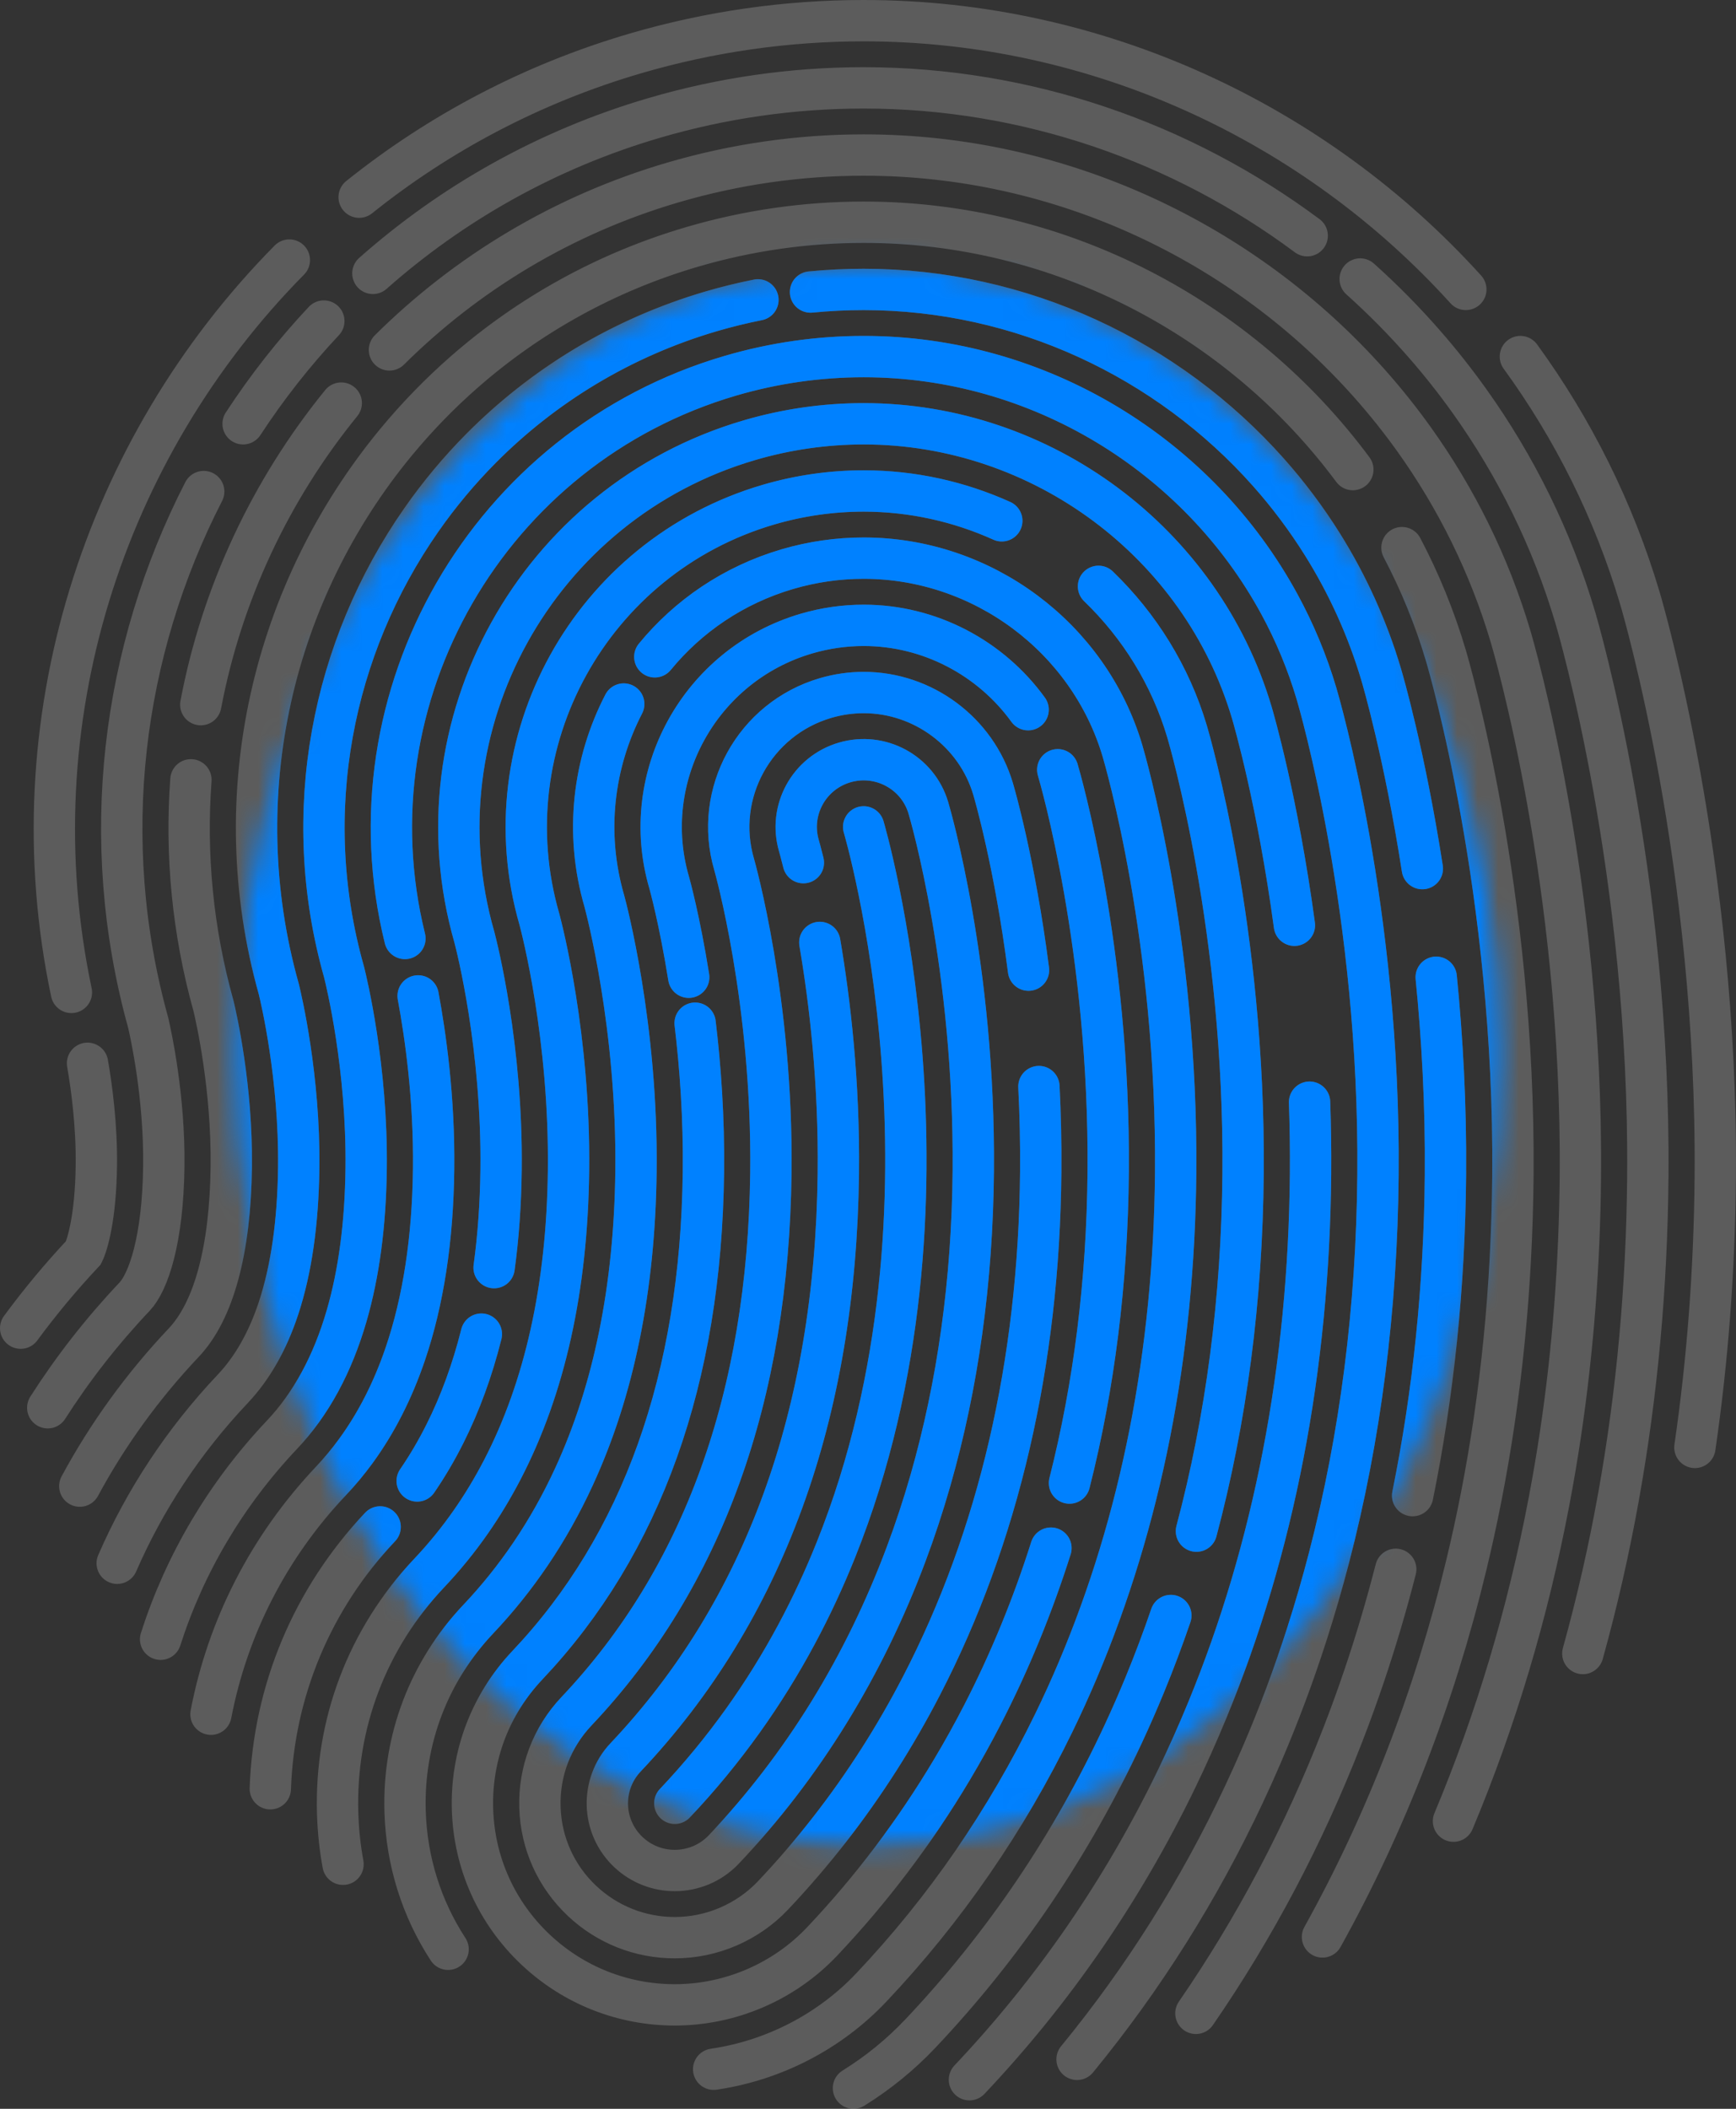 <?xml version="1.0" encoding="UTF-8" standalone="no"?>
<!-- Created with Keyshape -->
<svg xmlns="http://www.w3.org/2000/svg" width="84" height="102" viewBox="0 0 84 102">
    <rect x="0" y="0" width="84" height="102" fill="#333333" stroke="none"/>
    <defs>
        <mask id="Mask-1">
            <ellipse rx="4.923" ry="7.324" fill="#ffffff" stroke="none" stroke-width="0" fill-rule="nonzero" transform="translate(41,50) scale(6.214,5.224)"/>
        </mask>
    </defs>
    <path fill="none" stroke="#ffffff" stroke-linecap="round" stroke-opacity="0.2" stroke-width="2" d="M40.79,38.995C40.79,38.995,46.177,57.146,39.454,73.948C38.902,75.328,38.268,76.699,37.543,78.05C36.015,80.897,34.081,83.655,31.651,86.224M37.873,40.726C37.745,40.209,37.663,39.925,37.659,39.912C37.153,38.191,38.142,36.385,39.87,35.879C41.597,35.373,43.41,36.355,43.92,38.074C44.013,38.385,46.178,45.801,46.094,55.65C46.048,60.968,45.347,65.98,44.02,70.607C43.67,71.827,43.277,73.021,42.84,74.186C40.812,79.599,37.857,84.403,34.027,88.452C33.385,89.131,32.518,89.474,31.65,89.474C30.848,89.474,30.043,89.181,29.413,88.59C28.101,87.359,28.039,85.302,29.275,83.996C35.965,76.923,39.427,67.43,39.564,55.779C39.616,51.349,39.152,47.423,38.668,44.585M49.27,51.556C49.337,52.875,49.37,54.253,49.358,55.679C49.278,64.943,47.308,73.356,43.586,80.543C42.954,81.763,42.271,82.948,41.539,84.095C40.035,86.452,38.321,88.652,36.403,90.68C35.174,91.978,33.442,92.723,31.65,92.723C29.98,92.723,28.391,92.095,27.175,90.955C25.906,89.765,25.178,88.153,25.126,86.418C25.073,84.683,25.703,83.031,26.899,81.767C33.01,75.308,36.173,66.552,36.3,55.741C36.399,47.41,34.542,40.88,34.524,40.816C33.516,37.389,35.5,33.771,38.949,32.762C39.55,32.586,40.17,32.497,40.793,32.497C43.664,32.497,46.237,34.412,47.051,37.154C47.114,37.367,48.104,40.752,48.767,45.925M32.325,46.268C31.881,43.483,31.393,41.738,31.384,41.706C29.877,36.58,32.855,31.158,38.028,29.644C38.928,29.381,39.858,29.247,40.793,29.247C43.989,29.247,46.94,30.829,48.748,33.327M49.852,73.881C48.961,76.691,47.857,79.375,46.548,81.918C46.08,82.828,45.585,83.72,45.064,84.593C43.274,87.594,41.176,90.374,38.779,92.908C36.936,94.856,34.338,95.973,31.65,95.973C29.145,95.973,26.761,95.031,24.937,93.32C23.033,91.536,21.942,89.119,21.863,86.516C21.785,83.913,22.729,81.436,24.522,79.54C30.055,73.692,32.919,65.672,33.036,55.703C33.068,53.055,32.887,50.59,32.635,48.49M50.181,36.232C50.285,36.583,52.715,44.907,52.622,55.706C52.576,60.992,51.944,66.022,50.749,70.734M20.682,93.284C19.397,91.312,18.673,89.023,18.601,86.613C18.496,83.143,19.755,79.84,22.146,77.312C23.07,76.335,23.911,75.287,24.668,74.17C25.462,72.998,26.165,71.749,26.774,70.425C28.701,66.242,29.706,61.306,29.773,55.665C29.856,48.628,28.326,42.894,28.244,42.592C27.28,39.287,27.707,35.9,29.181,33.053M30.684,30.77C32.292,28.809,34.489,27.293,37.108,26.526C38.306,26.175,39.546,25.997,40.793,25.997C46.536,25.997,51.684,29.828,53.311,35.311C53.42,35.679,55.983,44.445,55.886,55.734C55.81,64.48,54.203,72.574,51.158,79.764C50.79,80.633,50.402,81.488,49.992,82.329C47.693,87.055,44.737,91.35,41.156,95.136C39.132,97.275,36.425,98.662,33.532,99.086M15.598,89.172C15.45,88.366,15.363,87.544,15.338,86.711C15.207,82.373,16.781,78.244,19.77,75.084C20.501,74.311,21.174,73.484,21.787,72.605C22.341,71.811,22.846,70.973,23.303,70.094C25.367,66.119,26.443,61.278,26.509,55.627C26.585,49.161,25.22,43.912,25.1,43.465C22.627,34.916,27.594,25.924,36.187,23.409C37.684,22.97,39.234,22.748,40.793,22.748C43.142,22.748,45.412,23.261,47.474,24.191M55.654,77.14C55.268,78.268,54.85,79.377,54.402,80.468C54.068,81.279,53.718,82.08,53.35,82.869C50.852,88.234,47.566,93.099,43.531,97.364C42.566,98.385,41.476,99.268,40.296,100M52.153,27.361C54.126,29.263,55.632,31.663,56.441,34.391C56.556,34.778,59.251,44.002,59.149,55.762C59.097,61.848,58.335,67.64,56.892,73.06M22.908,60.314C23.113,58.821,23.225,57.246,23.245,55.589C23.315,49.651,22.07,44.773,21.953,44.329C19.009,34.081,24.975,23.303,35.266,20.291C37.062,19.765,38.922,19.498,40.792,19.498C49.408,19.498,57.13,25.243,59.572,33.47C59.648,33.728,60.818,37.73,61.633,43.754M12.079,85.52C12.244,80.789,14.105,76.334,17.394,72.856M19.186,70.632C19.678,69.914,20.126,69.153,20.529,68.349C21.266,66.882,21.854,65.274,22.292,63.53M62.366,52.311C62.406,53.443,62.423,54.604,62.413,55.79C62.332,65.174,60.635,73.903,57.417,81.72C56.948,82.86,56.446,83.981,55.913,85.081C53.322,90.425,49.975,95.293,45.908,99.593M9.208,81.915C10.013,77.713,12,73.818,15.017,70.629C15.444,70.177,15.844,69.697,16.216,69.187C17.211,67.825,18.01,66.255,18.613,64.483C19.483,61.921,19.942,58.937,19.981,55.551C20.022,52.135,19.587,49.075,19.232,47.171M18.593,44.393C15.705,32.691,22.625,20.604,34.346,17.173C36.441,16.559,38.61,16.248,40.793,16.248C49.252,16.248,56.974,20.997,60.906,28.223C61.645,29.582,62.251,31.029,62.702,32.549C62.828,32.974,65.787,43.099,65.677,55.818C65.621,62.309,64.823,68.506,63.311,74.33C62.986,75.582,62.628,76.817,62.238,78.034C61.596,80.035,60.865,81.986,60.048,83.886C59.772,84.528,59.486,85.165,59.189,85.795C57.022,90.409,54.324,94.697,51.115,98.608M38.219,13.125C39.073,13.041,39.932,12.999,40.792,12.999C48.413,12.999,55.51,16.37,60.374,21.842C61.339,22.927,62.215,24.095,62.991,25.335C64.2,27.268,65.164,29.379,65.832,31.628C65.907,31.883,66.962,35.486,67.823,41.014M6.771,78.288C7.941,74.641,9.927,71.271,12.641,68.401C14.047,66.915,15.094,64.988,15.774,62.639C16.37,60.583,16.686,58.204,16.717,55.513C16.775,50.632,15.763,46.472,15.65,46.025C13.457,38.285,15.076,30.32,19.387,24.148C20.246,22.917,21.213,21.758,22.277,20.685C25.279,17.662,29.062,15.333,33.425,14.055C34.167,13.838,34.917,13.654,35.674,13.504M68.494,46.268C68.786,49.199,68.971,52.434,68.941,55.846C68.895,61.215,68.36,66.393,67.353,71.342M66.536,74.905C66.085,76.666,65.572,78.395,64.998,80.091C64.667,81.067,64.316,82.033,63.945,82.986C62.087,87.757,59.721,92.238,56.866,96.383M4.671,74.613C6.009,71.538,7.889,68.685,10.265,66.173C11.211,65.173,11.948,63.873,12.475,62.282C13.095,60.41,13.422,58.136,13.454,55.474C13.505,51.12,12.606,47.31,12.494,46.855C9.824,37.364,12.25,27.571,18.134,20.425C19.149,19.193,20.266,18.04,21.478,16.98C24.581,14.266,28.304,12.167,32.505,10.938C35.198,10.149,37.987,9.749,40.793,9.749C50.266,9.749,59.019,14.38,64.46,21.713M66.837,25.488C67.704,27.136,68.42,28.881,68.962,30.707C69.1,31.169,72.323,42.191,72.205,55.874C72.158,61.263,71.638,66.472,70.659,71.462C70.445,72.549,70.21,73.625,69.953,74.692C68.407,81.109,66.075,87.135,62.991,92.688M2.861,70.882C4.206,68.39,5.889,66.059,7.889,63.944C9.347,62.404,10.142,59.462,10.19,55.437C10.235,51.604,9.47,48.238,9.335,47.673C8.314,44.016,7.973,40.32,8.238,36.719M8.715,33.083C9.73,27.729,12.085,22.706,15.512,18.497M17.844,15.925C21.566,12.233,26.225,9.388,31.584,7.82C34.576,6.944,37.675,6.499,40.792,6.499C50.322,6.499,59.196,10.717,65.277,17.562C66.032,18.412,66.745,19.303,67.41,20.231C69.458,23.09,71.059,26.305,72.092,29.786C72.235,30.268,75.591,41.743,75.469,55.902C75.432,60.17,75.109,64.331,74.506,68.367C74.341,69.465,74.157,70.553,73.951,71.632C72.922,77.039,71.376,82.206,69.33,87.088M10.763,19.498C11.914,17.736,13.221,16.072,14.669,14.529M17.043,12.223C20.866,8.839,25.466,6.223,30.663,4.702C33.955,3.738,37.363,3.25,40.793,3.25C48.691,3.25,56.179,5.883,62.252,10.402M1.31,67.091C2.524,65.191,3.928,63.392,5.513,61.717C6.168,61.024,6.884,59.001,6.926,55.399C6.966,52.037,6.298,49.017,6.173,48.48C3.706,39.584,4.905,30.471,8.857,22.776M64.815,12.495C65.916,13.482,66.957,14.535,67.931,15.651C68.693,16.523,69.414,17.434,70.091,18.381C72.335,21.519,74.089,25.046,75.222,28.865C75.371,29.366,78.859,41.294,78.733,55.93C78.687,61.245,78.212,66.402,77.32,71.369C76.856,73.959,76.278,76.496,75.588,78.979M0,63.242C0.931,61.977,1.943,60.76,3.035,59.597C3.224,59.221,3.632,57.898,3.662,55.361C3.685,53.426,3.437,51.589,3.235,50.431M72.567,16.247C75.105,19.735,77.085,23.673,78.353,27.944C78.507,28.463,82.127,40.835,81.996,55.958C81.958,60.421,81.627,64.777,81.011,69.01M2.455,47.002C-0.305,33.923,4.018,20.67,13.001,11.579M16.378,8.537C20.234,5.45,24.735,3.05,29.742,1.585C33.333,0.533,37.051,0,40.792,0C52.1,0,62.638,4.948,69.927,12.999" transform="translate(1,1)"/>
    <path fill="none" stroke="#0081ff" stroke-linecap="round" stroke-opacity="1" stroke-width="2" d="M40.79,38.995C40.79,38.995,46.177,57.146,39.454,73.948C38.902,75.328,38.268,76.699,37.543,78.05C36.015,80.897,34.081,83.655,31.651,86.224M37.873,40.726C37.745,40.209,37.663,39.925,37.659,39.912C37.153,38.191,38.142,36.385,39.87,35.879C41.597,35.373,43.41,36.355,43.92,38.074C44.013,38.385,46.178,45.801,46.094,55.65C46.048,60.968,45.347,65.98,44.02,70.607C43.67,71.827,43.277,73.021,42.84,74.186C40.812,79.599,37.857,84.403,34.027,88.452C33.385,89.131,32.518,89.474,31.65,89.474C30.848,89.474,30.043,89.181,29.413,88.59C28.101,87.359,28.039,85.302,29.275,83.996C35.965,76.923,39.427,67.43,39.564,55.779C39.616,51.349,39.152,47.423,38.668,44.585M49.27,51.556C49.337,52.875,49.37,54.253,49.358,55.679C49.278,64.943,47.308,73.356,43.586,80.543C42.954,81.763,42.271,82.948,41.539,84.095C40.035,86.452,38.321,88.652,36.403,90.68C35.174,91.978,33.442,92.723,31.65,92.723C29.98,92.723,28.391,92.095,27.175,90.955C25.906,89.765,25.178,88.153,25.126,86.418C25.073,84.683,25.703,83.031,26.899,81.767C33.01,75.308,36.173,66.552,36.3,55.741C36.399,47.41,34.542,40.88,34.524,40.816C33.516,37.389,35.5,33.771,38.949,32.762C39.55,32.586,40.17,32.497,40.793,32.497C43.664,32.497,46.237,34.412,47.051,37.154C47.114,37.367,48.104,40.752,48.767,45.925M32.325,46.268C31.881,43.483,31.393,41.738,31.384,41.706C29.877,36.58,32.855,31.158,38.028,29.644C38.928,29.381,39.858,29.247,40.793,29.247C43.989,29.247,46.94,30.829,48.748,33.327M49.852,73.881C48.961,76.691,47.857,79.375,46.548,81.918C46.08,82.828,45.585,83.72,45.064,84.593C43.274,87.594,41.176,90.374,38.779,92.908C36.936,94.856,34.338,95.973,31.65,95.973C29.145,95.973,26.761,95.031,24.937,93.32C23.033,91.536,21.942,89.119,21.863,86.516C21.785,83.913,22.729,81.436,24.522,79.54C30.055,73.692,32.919,65.672,33.036,55.703C33.068,53.055,32.887,50.59,32.635,48.49M50.181,36.232C50.285,36.583,52.715,44.907,52.622,55.706C52.576,60.992,51.944,66.022,50.749,70.734M20.682,93.284C19.397,91.312,18.673,89.023,18.601,86.613C18.496,83.143,19.755,79.84,22.146,77.312C23.07,76.335,23.911,75.287,24.668,74.17C25.462,72.998,26.165,71.749,26.774,70.425C28.701,66.242,29.706,61.306,29.773,55.665C29.856,48.628,28.326,42.894,28.244,42.592C27.28,39.287,27.707,35.9,29.181,33.053M30.684,30.77C32.292,28.809,34.489,27.293,37.108,26.526C38.306,26.175,39.546,25.997,40.793,25.997C46.536,25.997,51.684,29.828,53.311,35.311C53.42,35.679,55.983,44.445,55.886,55.734C55.81,64.48,54.203,72.574,51.158,79.764C50.79,80.633,50.402,81.488,49.992,82.329C47.693,87.055,44.737,91.35,41.156,95.136C39.132,97.275,36.425,98.662,33.532,99.086M15.598,89.172C15.45,88.366,15.363,87.544,15.338,86.711C15.207,82.373,16.781,78.244,19.77,75.084C20.501,74.311,21.174,73.484,21.787,72.605C22.341,71.811,22.846,70.973,23.303,70.094C25.367,66.119,26.443,61.278,26.509,55.627C26.585,49.161,25.22,43.912,25.1,43.465C22.627,34.916,27.594,25.924,36.187,23.409C37.684,22.97,39.234,22.748,40.793,22.748C43.142,22.748,45.412,23.261,47.474,24.191M55.654,77.14C55.268,78.268,54.85,79.377,54.402,80.468C54.068,81.279,53.718,82.08,53.35,82.869C50.852,88.234,47.566,93.099,43.531,97.364C42.566,98.385,41.476,99.268,40.296,100M52.153,27.361C54.126,29.263,55.632,31.663,56.441,34.391C56.556,34.778,59.251,44.002,59.149,55.762C59.097,61.848,58.335,67.64,56.892,73.06M22.908,60.314C23.113,58.821,23.225,57.246,23.245,55.589C23.315,49.651,22.07,44.773,21.953,44.329C19.009,34.081,24.975,23.303,35.266,20.291C37.062,19.765,38.922,19.498,40.792,19.498C49.408,19.498,57.13,25.243,59.572,33.47C59.648,33.728,60.818,37.73,61.633,43.754M12.079,85.52C12.244,80.789,14.105,76.334,17.394,72.856M19.186,70.632C19.678,69.914,20.126,69.153,20.529,68.349C21.266,66.882,21.854,65.274,22.292,63.53M62.366,52.311C62.406,53.443,62.423,54.604,62.413,55.79C62.332,65.174,60.635,73.903,57.417,81.72C56.948,82.86,56.446,83.981,55.913,85.081C53.322,90.425,49.975,95.293,45.908,99.593M9.208,81.915C10.013,77.713,12,73.818,15.017,70.629C15.444,70.177,15.844,69.697,16.216,69.187C17.211,67.825,18.01,66.255,18.613,64.483C19.483,61.921,19.942,58.937,19.981,55.551C20.022,52.135,19.587,49.075,19.232,47.171M18.593,44.393C15.705,32.691,22.625,20.604,34.346,17.173C36.441,16.559,38.61,16.248,40.793,16.248C49.252,16.248,56.974,20.997,60.906,28.223C61.645,29.582,62.251,31.029,62.702,32.549C62.828,32.974,65.787,43.099,65.677,55.818C65.621,62.309,64.823,68.506,63.311,74.33C62.986,75.582,62.628,76.817,62.238,78.034C61.596,80.035,60.865,81.986,60.048,83.886C59.772,84.528,59.486,85.165,59.189,85.795C57.022,90.409,54.324,94.697,51.115,98.608M38.219,13.125C39.073,13.041,39.932,12.999,40.792,12.999C48.413,12.999,55.51,16.37,60.374,21.842C61.339,22.927,62.215,24.095,62.991,25.335C64.2,27.268,65.164,29.379,65.832,31.628C65.907,31.883,66.962,35.486,67.823,41.014M6.771,78.288C7.941,74.641,9.927,71.271,12.641,68.401C14.047,66.915,15.094,64.988,15.774,62.639C16.37,60.583,16.686,58.204,16.717,55.513C16.775,50.632,15.763,46.472,15.65,46.025C13.457,38.285,15.076,30.32,19.387,24.148C20.246,22.917,21.213,21.758,22.277,20.685C25.279,17.662,29.062,15.333,33.425,14.055C34.167,13.838,34.917,13.654,35.674,13.504M68.494,46.268C68.786,49.199,68.971,52.434,68.941,55.846C68.895,61.215,68.36,66.393,67.353,71.342M66.536,74.905C66.085,76.666,65.572,78.395,64.998,80.091C64.667,81.067,64.316,82.033,63.945,82.986C62.087,87.757,59.721,92.238,56.866,96.383M4.671,74.613C6.009,71.538,7.889,68.685,10.265,66.173C11.211,65.173,11.948,63.873,12.475,62.282C13.095,60.41,13.422,58.136,13.454,55.474C13.505,51.12,12.606,47.31,12.494,46.855C9.824,37.364,12.25,27.571,18.134,20.425C19.149,19.193,20.266,18.04,21.478,16.98C24.581,14.266,28.304,12.167,32.505,10.938C35.198,10.149,37.987,9.749,40.793,9.749C50.266,9.749,59.019,14.38,64.46,21.713M66.837,25.488C67.704,27.136,68.42,28.881,68.962,30.707C69.1,31.169,72.323,42.191,72.205,55.874C72.158,61.263,71.638,66.472,70.659,71.462C70.445,72.549,70.21,73.625,69.953,74.692C68.407,81.109,66.075,87.135,62.991,92.688M2.861,70.882C4.206,68.39,5.889,66.059,7.889,63.944C9.347,62.404,10.142,59.462,10.19,55.437C10.235,51.604,9.47,48.238,9.335,47.673C8.314,44.016,7.973,40.32,8.238,36.719M8.715,33.083C9.73,27.729,12.085,22.706,15.512,18.497M17.844,15.925C21.566,12.233,26.225,9.388,31.584,7.82C34.576,6.944,37.675,6.499,40.792,6.499C50.322,6.499,59.196,10.717,65.277,17.562C66.032,18.412,66.745,19.303,67.41,20.231C69.458,23.09,71.059,26.305,72.092,29.786C72.235,30.268,75.591,41.743,75.469,55.902C75.432,60.17,75.109,64.331,74.506,68.367C74.341,69.465,74.157,70.553,73.951,71.632C72.922,77.039,71.376,82.206,69.33,87.088M10.763,19.498C11.914,17.736,13.221,16.072,14.669,14.529M17.043,12.223C20.866,8.839,25.466,6.223,30.663,4.702C33.955,3.738,37.363,3.25,40.793,3.25C48.691,3.25,56.179,5.883,62.252,10.402M1.31,67.091C2.524,65.191,3.928,63.392,5.513,61.717C6.168,61.024,6.884,59.001,6.926,55.399C6.966,52.037,6.298,49.017,6.173,48.48C3.706,39.584,4.905,30.471,8.857,22.776M64.815,12.495C65.916,13.482,66.957,14.535,67.931,15.651C68.693,16.523,69.414,17.434,70.091,18.381C72.335,21.519,74.089,25.046,75.222,28.865C75.371,29.366,78.859,41.294,78.733,55.93C78.687,61.245,78.212,66.402,77.32,71.369C76.856,73.959,76.278,76.496,75.588,78.979M0,63.242C0.931,61.977,1.943,60.76,3.035,59.597C3.224,59.221,3.632,57.898,3.662,55.361C3.685,53.426,3.437,51.589,3.235,50.431M72.567,16.247C75.105,19.735,77.085,23.673,78.353,27.944C78.507,28.463,82.127,40.835,81.996,55.958C81.958,60.421,81.627,64.777,81.011,69.01M2.455,47.002C-0.305,33.923,4.018,20.67,13.001,11.579M16.378,8.537C20.234,5.45,24.735,3.05,29.742,1.585C33.333,0.533,37.051,0,40.792,0C52.1,0,62.638,4.948,69.927,12.999" mask="url(#Mask-1)" transform="translate(1,1)"/>
</svg>
